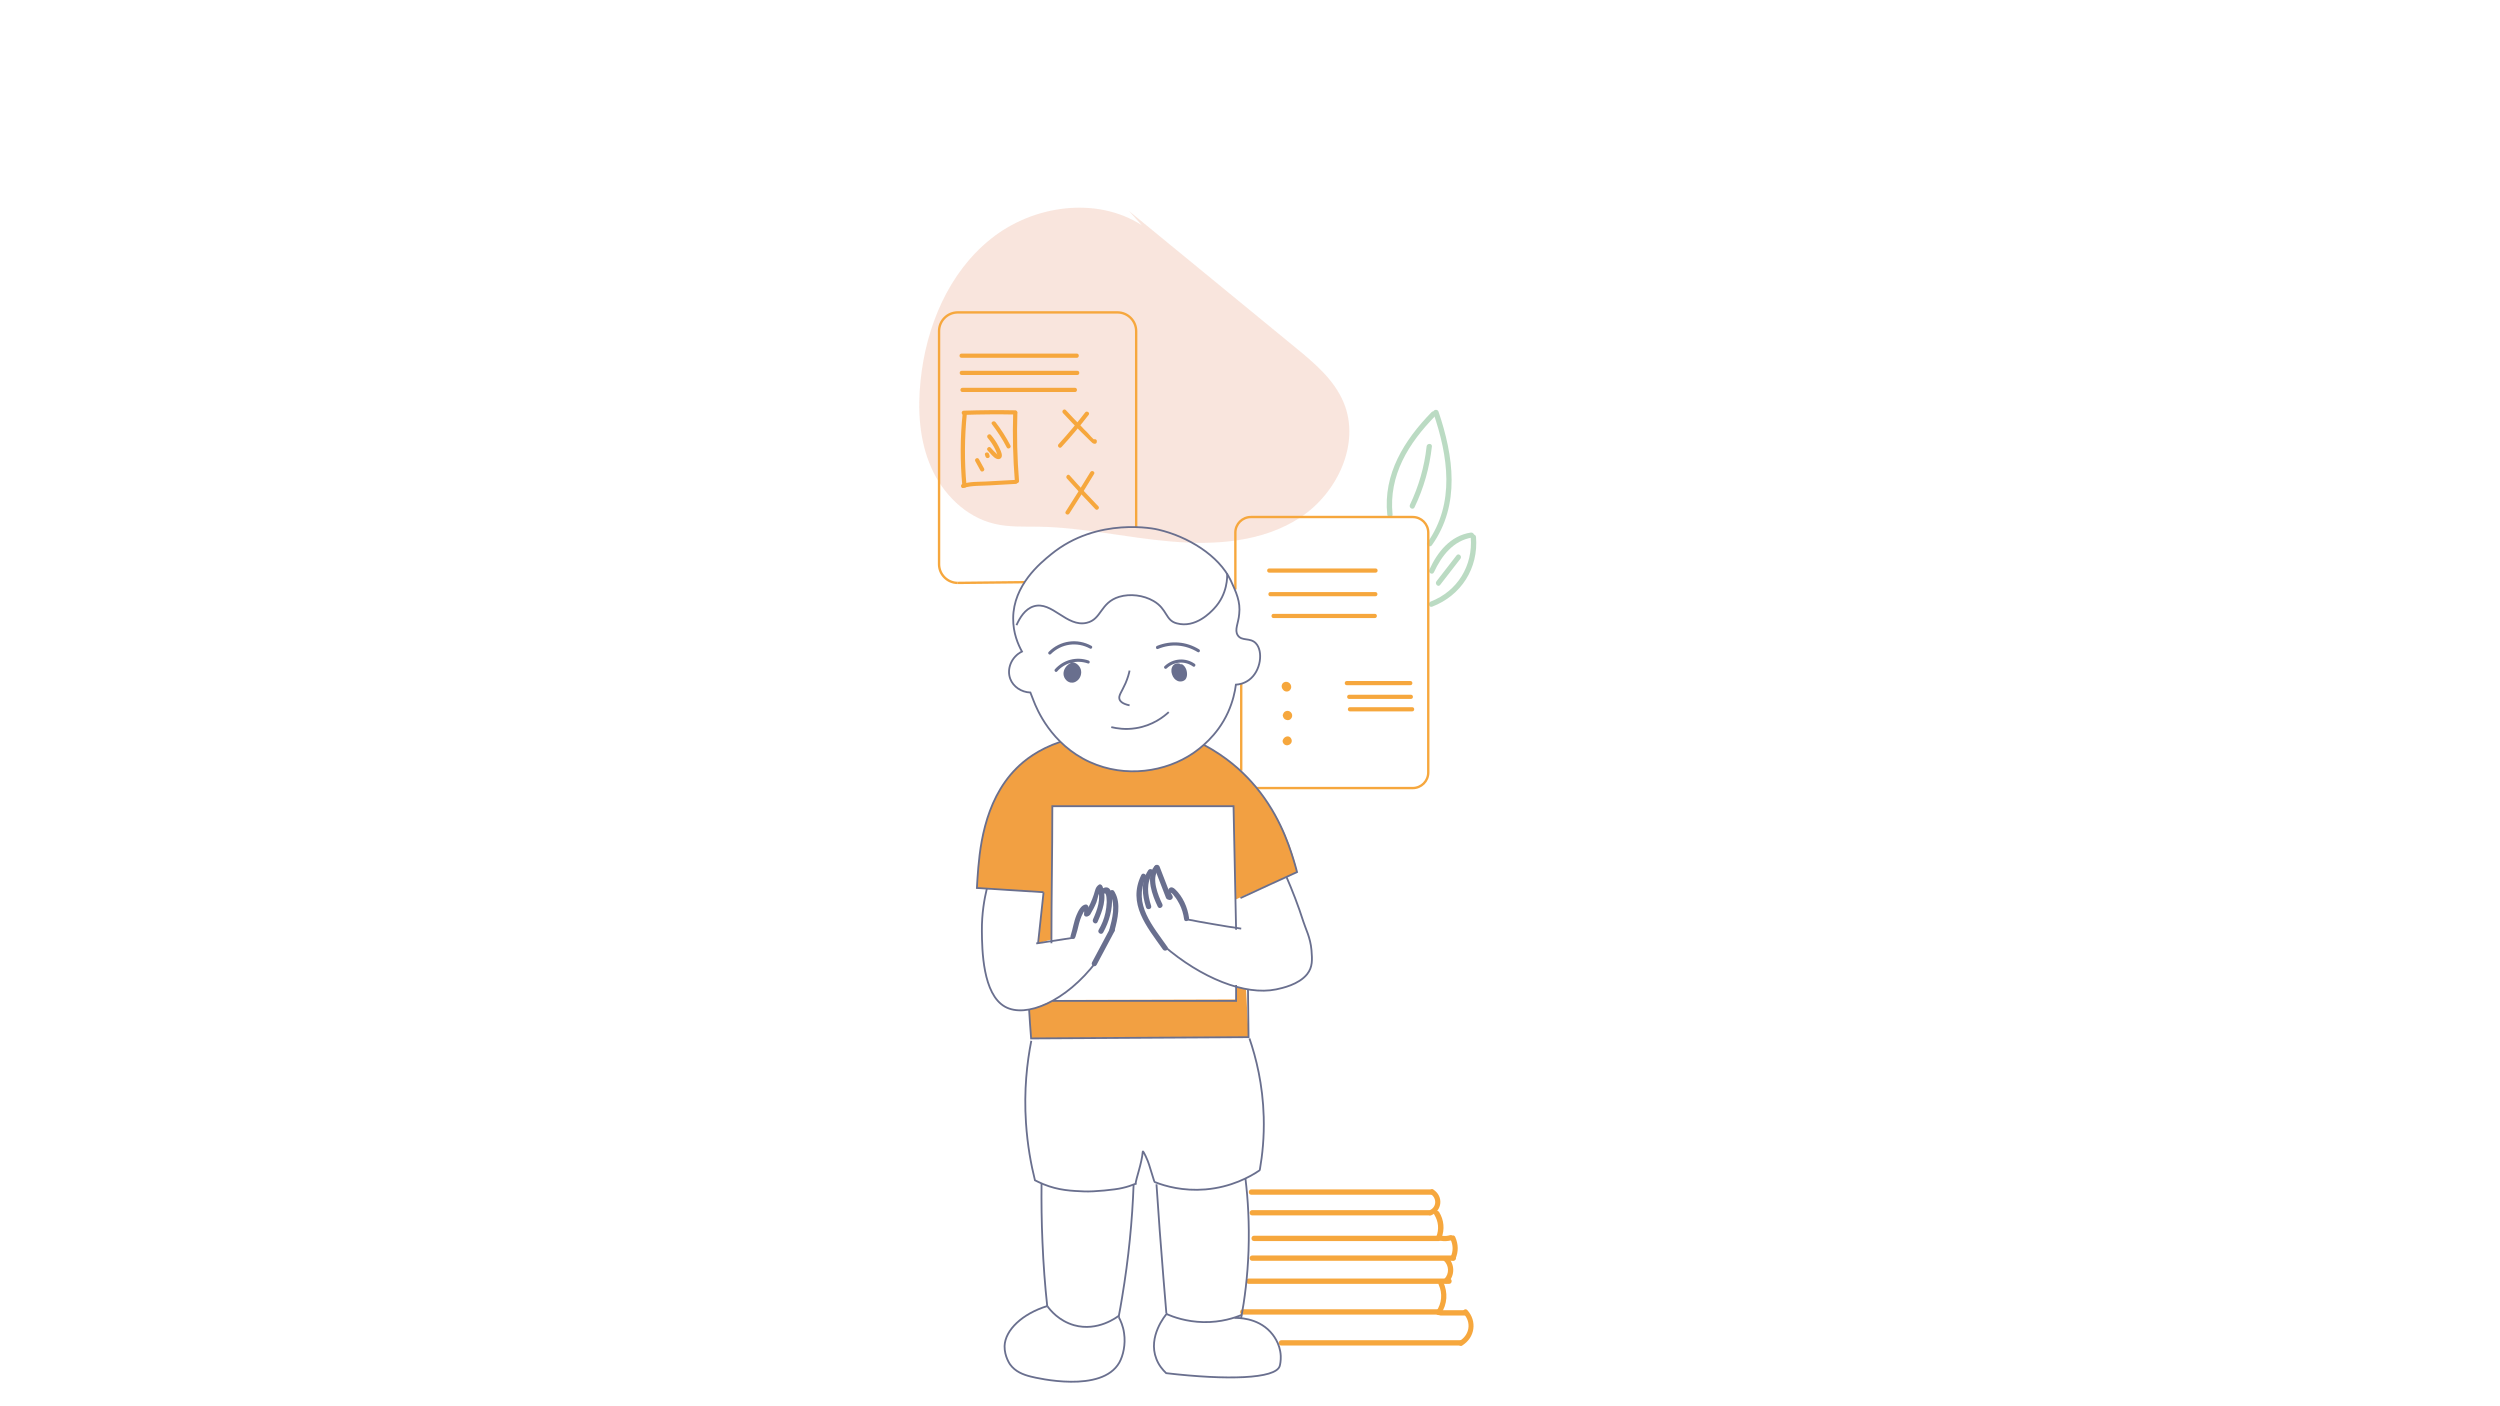 <?xml version="1.0" encoding="utf-8"?>
<!-- Generator: Adobe Illustrator 21.0.0, SVG Export Plug-In . SVG Version: 6.00 Build 0)  -->
<svg version="1.1" id="Layer_1" xmlns="http://www.w3.org/2000/svg" xmlns:xlink="http://www.w3.org/1999/xlink" x="0px" y="0px"
	 viewBox="0 0 1366 768" style="enable-background:new 0 0 1366 768;" xml:space="preserve">
<style type="text/css">
	.st0{fill:none;stroke:#696F8E;stroke-miterlimit:10;}
	.st1{fill:#F2A042;}
	.st2{fill:#BBDBC3;}
	.st3{opacity:0.57;}
	.st4{fill:#F4D2C4;}
	.st5{fill:#696F8E;}
	.st6{fill:none;stroke:#F6A73D;stroke-width:1.3;stroke-miterlimit:10;}
	.st7{fill:#F6A73D;}
</style>
<path class="st0" d="M607.2,397.3c3,0.7,7.7,1.5,13.3,0.6c9.4-1.4,15.6-6.5,18.1-8.8"/>
<path class="st0" d="M617.2,366.4c-0.3,1.6-1,4.1-2.2,6.9c-2.1,4.8-4,6.8-3.3,8.8c0.4,1.1,1.6,2.5,5.5,3.3"/>
<g id="Layer_64">
	<path class="st1" d="M657.8,407c3.1,1.6,7.3,4.1,12,7.5c3,2.2,16.6,12.6,27.5,31.7c3.8,6.7,8.6,16.9,11.5,30.2
		c-11.2,5-22.4,10.1-33.7,15.1c-0.4-16.9-0.8-33.8-1.2-50.7c-32.9-0.1-65.9-0.2-98.8-0.3c-0.2,24.3-0.3,48.5-0.5,72.8
		c-2.5,0.7-4.9,1.4-7.4,2.1c1-9.3,2-18.5,3-27.8c-12.1-0.8-24.3-1.5-36.4-2.3c0.1-5.5,0.6-12,1.6-19.3c0.9-6.4,1.8-12.4,4.4-20
		c1.6-4.7,3.8-10.8,8.5-17.6c5.1-7.4,10.5-11.8,12.5-13.3c7-5.5,13.9-8.3,18.7-9.8c1.9,2,4.8,4.7,8.6,7.2c8,5.3,15.5,6.9,19.6,7.7
		c3.9,0.8,16.3,2.8,30-1.6c6.1-2,10.5-4.6,11.7-5.3C653,411.1,655.7,408.9,657.8,407z"/>
	<path class="st1" d="M675.4,539.1c0.5,0.1,5.4,1.2,5.4,1.2l0,0l0,0l0,0c0,0,1.4,25.7,1.5,26.3c-39.6,0.2-79.2,0.5-118.8,0.7
		c-0.4-5.1-0.7-10.1-1.1-15.2c4.5-1.9,9-3.8,13.5-5.7c33.2-0.1,66.3-0.2,99.4-0.3C675.3,543.8,675.4,541.5,675.4,539.1z"/>
</g>
<g>
	<g>
		<path class="st2" d="M782.4,297.9c15.7-22.1,11.8-48.8,3.6-73c-0.6-1.7-3.4-1-2.8,0.8c8,23.5,12,49.2-3.3,70.8
			C778.9,297.9,781.4,299.4,782.4,297.9L782.4,297.9z"/>
	</g>
</g>
<g>
	<g>
		<path class="st2" d="M782.2,225.2c-15,15.4-26.5,33.8-24.2,56c0.2,1.8,3,1.8,2.9,0c-2.2-21.6,8.8-39.1,23.4-54
			C785.5,225.9,783.5,223.8,782.2,225.2L782.2,225.2z"/>
	</g>
</g>
<g>
	<g>
		<path class="st2" d="M779.5,243.9c-1.2,11.1-4.3,21.8-9.1,31.9c-0.8,1.7,1.7,3.1,2.5,1.4c5.1-10.6,8.2-21.7,9.5-33.3
			C782.5,242.1,779.7,242.1,779.5,243.9L779.5,243.9z"/>
	</g>
</g>
<g>
	<g>
		<path class="st2" d="M803.6,291c-11.1,1.7-18.2,10.6-22.6,20.3c-0.8,1.7,1.7,3.1,2.5,1.4c4.2-9,10.5-17.3,20.9-19
			C806.2,293.4,805.5,290.7,803.6,291L803.6,291z"/>
	</g>
</g>
<g>
	<g>
		<path class="st2" d="M803.6,293.4c1.3,15.7-7.2,29.6-21.9,35.3c-1.7,0.7-1,3.4,0.8,2.8c15.9-6.1,25.4-21,24-38.1
			C806.3,291.5,803.4,291.5,803.6,293.4L803.6,293.4z"/>
	</g>
</g>
<g>
	<g>
		<path class="st2" d="M795.9,303.4c-3.7,4.7-7.3,9.4-11,14.2c-1.1,1.4,0.9,3.5,2,2c3.7-4.7,7.3-9.4,11-14.2
			C799.1,304,797.1,302,795.9,303.4L795.9,303.4z"/>
	</g>
</g>
<g class="st3">
	<path class="st4" d="M616.9,115.3c30.2,24.8,60.5,49.6,90.7,74.4c10.5,8.6,21.4,17.7,26.6,30.3c9.3,22.4-3.5,49.5-23.8,62.8
		s-46.1,15.2-70.3,13.1c-24.2-2-48.1-7.7-72.4-8.1c-8.2-0.1-16.5,0.3-24.4-1.6c-15.6-3.7-28.2-16.3-34.6-31s-7.4-31.3-5.7-47.3
		c3-29.3,15.2-58.8,38.3-77.3c23-18.5,57.7-23.5,82.5-7.6"/>
</g>
<g>
	<g>
		<path class="st5" d="M655.2,354.8c-7-4.3-15.3-5-23-1.9c-1,0.4-0.6,2.1,0.5,1.7c7.2-3,15-2.4,21.7,1.7
			C655.3,356.9,656.2,355.4,655.2,354.8L655.2,354.8z"/>
	</g>
</g>
<g>
	<g>
		<path class="st5" d="M652.8,362.7c-5.1-3.6-12-3-16.5,1.3c-0.8,0.8,0.4,2,1.2,1.2c4-3.8,10-4.2,14.4-1
			C652.8,364.8,653.7,363.3,652.8,362.7L652.8,362.7z"/>
	</g>
</g>
<g>
	<path class="st5" d="M645.4,362.7c2.1,0.9,3.2,3.3,3.2,5.6c0,1-0.2,1.9-0.7,2.7c-0.9,1.3-2.9,1.7-4.4,1.1s-2.6-2-3.1-3.6
		c-0.6-1.6-0.5-3.6,0.6-4.9c1.1-1.3,3.4-1.6,4.5-0.3"/>
</g>
<g>
	<g>
		<path class="st5" d="M596.4,352.9c-7.7-4.3-17.2-3-23.4,3.3c-0.8,0.8,0.4,2,1.2,1.2c5.7-5.7,14.3-6.9,21.4-3
			C596.5,354.9,597.3,353.4,596.4,352.9L596.4,352.9z"/>
	</g>
</g>
<g>
	<g>
		<path class="st5" d="M594.8,360.9c-6.6-2.3-13.8-0.4-18.4,4.8c-0.7,0.8,0.5,2,1.2,1.2c4.2-4.8,10.7-6.5,16.8-4.4
			C595.4,362.9,595.9,361.3,594.8,360.9L594.8,360.9z"/>
	</g>
</g>
<g>
	<path class="st5" d="M584.7,361.7c2.5-0.2,5,1.5,5.8,3.9c0.8,2.4-0.2,5.3-2.3,6.6c-0.7,0.5-1.5,0.8-2.3,0.8
		c-2.5,0.2-4.7-2.2-4.8-4.7c-0.1-2.5,1.6-4.9,3.9-6"/>
</g>
<g id="ke_books">
	<path class="st0" d="M678.6,718.4c-3.8,1.6-11.3,4.2-21.1,4c-9.3-0.2-16.4-2.8-20.1-4.4"/>
	<path class="st0" d="M572.3,713.7c1.5,2.1,6.2,8,14.6,10.4c12.9,3.6,23.4-4.4,24.6-5.3"/>
	<path class="st6" d="M675,322.1v-31.1c0-4.7,3.8-8.5,8.5-8.5h88.4c4.7,0,8.5,3.8,8.5,8.5v131.1c0,4.7-3.8,8.5-8.5,8.5h-86"/>
	<path class="st6" d="M678.2,373.6c0,15.8,0,31.7,0,47.5"/>
	<g>
		<g>
			<path class="st7" d="M588.4,193.2c-21,0-42,0-63,0c-1.5,0-1.5,2.3,0,2.3c21,0,42,0,63,0C589.8,195.5,589.8,193.2,588.4,193.2
				L588.4,193.2z"/>
		</g>
	</g>
	<g>
		<g>
			<path class="st7" d="M588.6,202.6c-21,0-42.1,0-63.1,0c-1.5,0-1.5,2.3,0,2.3c0.3,0,0.6,0,0.9,0c1.5,0,1.5-2.3,0-2.3
				c-0.3,0-0.6,0-0.9,0c0,0.8,0,1.5,0,2.3c21,0,42.1,0,63.1,0C590.1,204.9,590.1,202.6,588.6,202.6L588.6,202.6z"/>
		</g>
	</g>
	<g>
		<g>
			<path class="st7" d="M587.4,211.9c-20.5,0-41,0-61.5,0c-1.5,0-1.5,2.3,0,2.3c0.4,0,0.8,0,1.2,0c1.5,0,1.5-2.3,0-2.3
				c-0.4,0-0.8,0-1.2,0c-1.5,0-1.5,2.3,0,2.3c20.5,0,41,0,61.5,0C588.8,214.2,588.8,211.9,587.4,211.9L587.4,211.9z"/>
		</g>
	</g>
	<g>
		<g>
			<path class="st7" d="M554.7,224.2c-9.4-0.2-18.7-0.1-28.1,0.2c-1.5,0-1.5,2.3,0,2.3c9.4-0.3,18.7-0.4,28.1-0.2
				C556.2,226.5,556.2,224.2,554.7,224.2L554.7,224.2z"/>
		</g>
	</g>
	<g>
		<g>
			<path class="st7" d="M526,225.9c-1.4,13.2-1.4,26.3-0.2,39.4c0.1,1.5,2.4,1.5,2.3,0c-1.2-13.2-1.1-26.3,0.2-39.4
				C528.5,224.4,526.2,224.4,526,225.9L526,225.9z"/>
		</g>
	</g>
	<g>
		<g>
			<path class="st7" d="M553.6,225.6c-0.4,12.4-0.1,24.8,0.9,37.2c0.1,1.5,2.4,1.5,2.3,0c-1-12.4-1.3-24.8-0.9-37.2
				C556,224.1,553.7,224.1,553.6,225.6L553.6,225.6z"/>
		</g>
	</g>
	<g>
		<g>
			<path class="st7" d="M555,262.2c-5.4,0.3-10.9,0.6-16.3,0.9c-4.2,0.2-8.7,0-12.8,1.3c-1.4,0.5-0.8,2.7,0.6,2.2
				c4.4-1.4,9.7-1.1,14.4-1.4c4.7-0.3,9.4-0.5,14.1-0.8C556.5,264.4,556.5,262.1,555,262.2L555,262.2z"/>
		</g>
	</g>
	<g>
		<g>
			<path class="st7" d="M542,231.8c3,4,5.8,8.2,8.1,12.7c0.7,1.3,2.7,0.1,2-1.1c-2.3-4.4-5-8.7-8.1-12.7
				C543.1,229.5,541.1,230.7,542,231.8L542,231.8z"/>
		</g>
	</g>
	<g>
		<g>
			<path class="st7" d="M539.7,239.3c1.7,2,3.2,4.3,4.3,6.7c0.3,0.6,0.5,1.2,0.7,1.8c0.5,1.4,0.2,0.4-0.2,0.1
				c-1.1-1-2.2-2.2-3.2-3.3c-1-1.1-2.7,0.6-1.6,1.6c1.4,1.4,3,3.8,4.9,4.5c1.3,0.5,2.6-0.1,2.8-1.5c0.2-1.7-1.1-3.9-1.8-5.4
				c-1.1-2.2-2.6-4.3-4.2-6.2C540.3,236.6,538.7,238.2,539.7,239.3L539.7,239.3z"/>
		</g>
	</g>
	<g>
		<g>
			<path class="st7" d="M538.2,248.6c0.1,0.3,0.2,0.6,0.3,0.9c0.5,1.4,2.7,0.8,2.2-0.6c-0.1-0.3-0.2-0.6-0.3-0.9
				C539.9,246.6,537.7,247.2,538.2,248.6L538.2,248.6z"/>
		</g>
	</g>
	<g>
		<g>
			<path class="st7" d="M532.9,252c0.9,1.7,1.9,3.4,2.8,5.1c0.7,1.3,2.7,0.1,2-1.1c-0.9-1.7-1.9-3.4-2.8-5.1
				C534.2,249.6,532.2,250.7,532.9,252L532.9,252z"/>
		</g>
	</g>
	<g>
		<g>
			<path class="st7" d="M580.8,225.7c3.3,3.6,6.7,7.1,10.1,10.5c1.7,1.7,3.3,3.3,5,4.9c0.7,0.7,1.3,1.4,2.3,1.4
				c0.8,0,1.2-0.7,1.1-1.4c0-0.1,0-0.2,0-0.3c-0.1-0.7-0.9-0.9-1.4-0.8c0,0-0.1,0-0.2,0c-1.4,0.3-0.8,2.5,0.6,2.2c0,0,0.1,0,0.2,0
				c-0.5-0.3-0.9-0.5-1.4-0.8c0,0.1,0,0.2,0,0.3c0.4-0.5,0.7-1,1.1-1.4c-0.8,0-3.3-3.2-3.9-3.8c-1.4-1.3-2.7-2.7-4-4.1
				c-2.7-2.7-5.3-5.5-7.9-8.3C581.4,223,579.8,224.6,580.8,225.7L580.8,225.7z"/>
		</g>
	</g>
	<g>
		<g>
			<path class="st7" d="M592.9,225.4c-4.6,6-9.4,11.7-14.5,17.3c-1,1.1,0.6,2.7,1.6,1.6c5.2-5.7,10.2-11.6,14.9-17.7
				C595.7,225.4,593.7,224.2,592.9,225.4L592.9,225.4z"/>
		</g>
	</g>
	<g>
		<g>
			<path class="st7" d="M582.9,261.4c5.1,5.7,10.3,11.3,15.6,16.8c1,1.1,2.7-0.6,1.6-1.6c-5.3-5.5-10.6-11.1-15.6-16.8
				C583.6,258.6,582,260.3,582.9,261.4L582.9,261.4z"/>
		</g>
	</g>
	<g>
		<g>
			<path class="st7" d="M595.8,257.9c-4.4,7.3-8.9,14.4-13.5,21.6c-0.8,1.2,1.2,2.4,2,1.1c4.6-7.1,9.1-14.3,13.5-21.6
				C598.6,257.8,596.6,256.7,595.8,257.9L595.8,257.9z"/>
		</g>
	</g>
	<g>
		<g>
			<path class="st7" d="M693.5,312.9c19.4,0,38.7,0,58.1,0c1.5,0,1.5-2.3,0-2.3c-19.4,0-38.7,0-58.1,0
				C692,310.6,692,312.9,693.5,312.9L693.5,312.9z"/>
		</g>
	</g>
	<g>
		<g>
			<path class="st7" d="M694.1,325.8c19.1,0,38.3,0,57.4,0c1.5,0,1.5-2.3,0-2.3c-19.1,0-38.3,0-57.4,0
				C692.7,323.5,692.7,325.8,694.1,325.8L694.1,325.8z"/>
		</g>
	</g>
	<g>
		<g>
			<path class="st7" d="M695.8,337.7c18.5,0,36.9,0,55.4,0c1.5,0,1.5-2.3,0-2.3c-18.5,0-36.9,0-55.4,0
				C694.4,335.4,694.4,337.7,695.8,337.7L695.8,337.7z"/>
		</g>
	</g>
	<g>
		<g>
			<path class="st7" d="M770.6,372.1c-11.6,0-23.1,0-34.7,0c-1.5,0-1.5,2.3,0,2.3c11.6,0,23.1,0,34.7,0
				C772.1,374.4,772.1,372.1,770.6,372.1L770.6,372.1z"/>
		</g>
	</g>
	<g>
		<g>
			<path class="st7" d="M770.9,379.6c-11.2,0-22.4,0-33.7,0c-1.5,0-1.5,2.3,0,2.3c11.2,0,22.4,0,33.7,0
				C772.4,381.9,772.4,379.6,770.9,379.6L770.9,379.6z"/>
		</g>
	</g>
	<g>
		<g>
			<path class="st7" d="M771.6,386.4c-11.3,0-22.7,0-34,0c-1.5,0-1.5,2.3,0,2.3c11.3,0,22.7,0,34,0
				C773.1,388.7,773.1,386.4,771.6,386.4L771.6,386.4z"/>
		</g>
	</g>
	<g>
		<g>
			<path class="st7" d="M702.6,375.2c-0.3-0.2,0,0,0-0.1c0.1-0.1-0.2-0.2,0.1-0.2c0.2,0,0.5,0.1,0.5,0.3c0.1,0.3-0.3,0.6-0.3,0.3
				c-0.1-1.5-2.4-1.5-2.3,0c0.1,2.6,3.6,3.3,4.7,0.9c1-2.2-1.4-4.7-3.7-3.6c-2,1-1.6,4.2,0.6,4.6c2.4,0.4,3.3-2.9,1.5-4.1
				C702.5,372.4,701.3,374.4,702.6,375.2L702.6,375.2z"/>
		</g>
	</g>
	<g>
		<g>
			<path class="st7" d="M703.4,391.5c-1-0.1,0.1-1,0.3-0.8c0.4,0.3-0.4,0.8-0.5,0.3c-0.2-1.4-2.5-1.5-2.3,0c0.3,2.3,3.4,3.6,4.8,1.3
				c1.3-2.2-1.1-4.8-3.4-3.6c-2.3,1.2-1.4,5,1.3,4.6c2.4-0.4,2-3.8-0.2-4.1C702,389,702,391.3,703.4,391.5L703.4,391.5z"/>
		</g>
	</g>
	<g>
		<g>
			<path class="st7" d="M703.1,404.7c-0.2-0.1,0.6-0.4,0.3,0.2c0.1-0.1-0.5,0-0.3,0.1c-0.2,0,0.1,0.1,0.1,0c0,0-0.2-0.4,0,0
				c0.6,1.4,2.5,0.2,2-1.1c-1.1-2.6-5.7-0.4-4,2.2c1.7,2.6,5.8,0.3,4.3-2.5c-1.6-3.1-6.4,0.3-3.7,2.7c1.1,1,2.9,0.7,3.4-0.7
				c0.5-1.2-0.2-2.6-1.5-3C702.3,402,701.7,404.3,703.1,404.7L703.1,404.7z"/>
		</g>
	</g>
	<path class="st6" d="M523.3,318.5c-5.6,0-10.2-4.6-10.2-10.2V180.9c0-5.6,4.6-10.2,10.2-10.2h87.3c5.6,0,10.2,4.6,10.2,10.2v107.1"
		/>
</g>
<g id="Layer_22">
	<g>
		<g>
			<path class="st7" d="M683.7,652.8c32.9,0,65.8,0,98.7,0c1.8,0,1.9-2.9,0-2.9c-32.9,0-65.8,0-98.7,0
				C681.9,649.9,681.9,652.8,683.7,652.8L683.7,652.8z"/>
		</g>
	</g>
	<g>
		<g>
			<path class="st7" d="M781.8,652.5c3.4,2.2,3.2,7.2-0.7,8.8c-1.7,0.7-0.9,3.5,0.8,2.8c6.1-2.5,7-10.4,1.3-14.1
				C781.7,649,780.2,651.5,781.8,652.5L781.8,652.5z"/>
		</g>
	</g>
	<g>
		<g>
			<path class="st7" d="M780.6,661.2c-32.1,0-64.2,0-96.4,0c-1.8,0-1.9,2.9,0,2.9c32.1,0,64.2,0,96.4,0
				C782.4,664,782.4,661.2,780.6,661.2L780.6,661.2z"/>
		</g>
	</g>
	<g>
		<g>
			<path class="st7" d="M783.7,663.7c2.3,3.7,2.7,8,1.1,12c-0.7,1.7,2.1,2.5,2.8,0.8c1.9-4.7,1.4-10-1.3-14.3
				C785.2,660.7,782.7,662.1,783.7,663.7L783.7,663.7z"/>
		</g>
	</g>
	<g>
		<g>
			<path class="st7" d="M786.2,675.2c-33.7,0-67.4,0-101,0c-1.8,0-1.9,2.9,0,2.9c33.7,0,67.4,0,101,0
				C788,678.1,788,675.2,786.2,675.2L786.2,675.2z"/>
		</g>
	</g>
	<g>
		<g>
			<path class="st7" d="M787.2,678c2,0.3,3.9,0.2,5.9-0.3c1.8-0.5,1-3.3-0.8-2.8c-1.4,0.4-2.9,0.6-4.4,0.3c-0.8-0.1-1.5,0.2-1.8,1
				C786,676.9,786.4,677.9,787.2,678L787.2,678z"/>
		</g>
	</g>
	<g>
		<g>
			<path class="st7" d="M792.6,677.3c1.4,3,1.5,6.3,0.1,9.3c-0.7,1.7,1.7,3.1,2.5,1.4c1.8-4,1.7-8.2-0.1-12.2
				C794.3,674.1,791.8,675.6,792.6,677.3L792.6,677.3z"/>
		</g>
	</g>
	<g>
		<g>
			<path class="st7" d="M794.1,686c-36.6,0-73.3,0-109.9,0c-1.8,0-1.9,2.9,0,2.9c36.6,0,73.3,0,109.9,0C796,688.8,796,686,794.1,686
				L794.1,686z"/>
		</g>
	</g>
	<g>
		<g>
			<path class="st7" d="M682.3,701.5c36.5,0,73,0,109.5,0c1.8,0,1.9-2.9,0-2.9c-36.5,0-73,0-109.5,0
				C680.5,698.6,680.5,701.5,682.3,701.5L682.3,701.5z"/>
		</g>
	</g>
	<g>
		<g>
			<path class="st7" d="M788.9,688.8c2.9,2.6,3.1,7.2,0.3,10c-1.3,1.3,0.7,3.3,2,2c3.9-3.8,3.8-10.4-0.3-14
				C789.6,685.6,787.5,687.6,788.9,688.8L788.9,688.8z"/>
		</g>
	</g>
	<g>
		<g>
			<path class="st7" d="M786.1,702c2.2,4.8,1.7,10.1-1.3,14.5c-1,1.5,1.4,3,2.5,1.4c3.6-5.3,3.9-11.7,1.3-17.4
				C787.8,698.9,785.3,700.4,786.1,702L786.1,702z"/>
		</g>
	</g>
	<g>
		<g>
			<path class="st7" d="M785.7,715.4c-35.6,0-71.1,0-106.7,0c-1.8,0-1.9,2.9,0,2.9c35.6,0,71.1,0,106.7,0
				C787.5,718.3,787.5,715.4,785.7,715.4L785.7,715.4z"/>
		</g>
	</g>
	<g>
		<g>
			<path class="st7" d="M787.1,718.8c4.5,0,9,0,13.6,0c1.8,0,1.9-2.9,0-2.9c-4.5,0-9,0-13.6,0C785.3,715.9,785.3,718.8,787.1,718.8
				L787.1,718.8z"/>
		</g>
	</g>
	<g>
		<g>
			<path class="st7" d="M799.7,717.8c4.4,4.7,3.3,11.6-2.2,14.9c-1.6,0.9-0.1,3.4,1.4,2.5c7.1-4.3,8.3-13.4,2.8-19.4
				C800.5,714.5,798.4,716.5,799.7,717.8L799.7,717.8z"/>
		</g>
	</g>
	<g>
		<g>
			<path class="st7" d="M798.3,732.3c-32.7,0-65.5,0-98.2,0c-1.8,0-1.9,2.9,0,2.9c32.7,0,65.5,0,98.2,0
				C800.2,735.1,800.2,732.3,798.3,732.3L798.3,732.3z"/>
		</g>
	</g>
</g>
<line class="st6" x1="523.3" y1="318.5" x2="560" y2="318.1"/>
<g>
	<g>
		<path class="st5" d="M649.7,501.5c-0.8-5.7-3.4-11.7-7.7-15.7c-3.5-3.2-5,2.4-3.8,5.2c0.7,1.7,3.2,0.2,2.5-1.4
			c-0.3-0.8-1.9-2.7-0.3-1.4c0.5,0.4,0.9,1,1.3,1.5c1.1,1.3,1.9,2.7,2.7,4.2c1.4,2.7,2.2,5.5,2.6,8.4
			C647.2,504.1,650,503.3,649.7,501.5L649.7,501.5z"/>
	</g>
</g>
<g>
	<g>
		<path class="st5" d="M639.9,489.8c-2.1-5.4-4.2-10.9-6.3-16.3c-0.7-1.7-3.4-1-2.8,0.8c2.1,5.4,4.2,10.9,6.3,16.3
			C637.8,492.3,640.5,491.6,639.9,489.8L639.9,489.8z"/>
	</g>
</g>
<g>
	<g>
		<path class="st5" d="M630.7,473.4c-4.9,5.9-1,16,1.9,22c0.8,1.7,3.3,0.2,2.5-1.4c-2.2-4.5-6.1-14-2.3-18.5
			C633.9,474,631.9,471.9,630.7,473.4L630.7,473.4z"/>
	</g>
</g>
<g>
	<g>
		<path class="st5" d="M627.4,475.5c-4.1,6.2-3.4,13.5-1.2,20.3c0.6,1.7,3.3,1,2.8-0.8c-2-6.1-2.8-12.5,0.9-18.1
			C630.9,475.4,628.4,474,627.4,475.5L627.4,475.5z"/>
	</g>
</g>
<g>
	<g>
		<path class="st5" d="M623.6,478.1c-7.7,15.8,3,28.2,11.8,40.7c1.1,1.5,3.5,0.1,2.5-1.4c-7.9-11.3-18.8-23.3-11.8-37.9
			C626.9,477.9,624.4,476.4,623.6,478.1L623.6,478.1z"/>
	</g>
</g>
<g>
	<g>
		<path class="st5" d="M587.6,512c0.8-2.4,1.4-4.9,2-7.4c0.4-1.4,0.8-2.8,1.4-4.1c0.3-0.7,1.5-3.3,2.2-3.4c-0.4-0.2-0.8-0.5-1.2-0.7
			c0.4,1,0.5,2.1,0.3,3.1c-0.1,1.8,2.7,1.8,2.9,0c0.1-1.6,0.1-3.2-0.7-4.6c-0.3-0.4-0.7-0.7-1.2-0.7c-2.6,0.2-4.2,3.7-5.1,5.8
			c-1.5,3.6-2,7.5-3.2,11.2C584.3,513,587,513.8,587.6,512L587.6,512z"/>
	</g>
</g>
<g>
	<g>
		<path class="st5" d="M595.7,499.7c1.3-2.2,2.5-4.4,3.4-6.7c0.6-1.5,1.3-6.2,2.6-7.1c-0.7-0.3-1.4-0.6-2.1-0.8
			c2.3,6,0,11.8-2.4,17.3c-0.7,1.7,1.7,3.1,2.5,1.4c2.7-6.2,5.3-12.8,2.7-19.5c-0.3-0.8-1.3-1.5-2.1-0.8c-1.8,1.3-1.9,3.1-2.6,5.2
			c-1.1,3.4-2.6,6.6-4.4,9.7C592.2,499.9,594.7,501.3,595.7,499.7L595.7,499.7z"/>
	</g>
</g>
<g>
	<g>
		<path class="st5" d="M603.3,488.3c1.5-1.2,1.4,4.8,1.4,4.8c-0.1,1.9-0.3,3.8-0.7,5.6c-0.7,3.3-2,6.5-3.7,9.4
			c-0.9,1.6,1.6,3.1,2.5,1.4c3.3-6,5.2-12.7,4.8-19.5c-0.2-4.2-2.3-6.9-6.2-3.8C599.8,487.4,601.9,489.4,603.3,488.3L603.3,488.3z"
			/>
	</g>
</g>
<g>
	<g>
		<path class="st5" d="M607.6,489.2c1.8,0,1.9-2.9,0-2.9C605.7,486.4,605.7,489.2,607.6,489.2L607.6,489.2z"/>
	</g>
</g>
<g>
	<g>
		<path class="st5" d="M606.7,489.1c3,5.2,1,13.2-0.5,18.6c-0.5,1.8,2.3,2.5,2.8,0.8c1.7-6.2,3.6-14.9,0.2-20.8
			C608.2,486.1,605.7,487.5,606.7,489.1L606.7,489.1z"/>
	</g>
</g>
<g>
	<g>
		<path class="st5" d="M606.5,507.4c-3.3,6.1-6.5,12.2-9.8,18.4c-0.9,1.6,1.6,3.1,2.5,1.4c3.3-6.1,6.5-12.2,9.8-18.4
			C609.8,507.2,607.3,505.8,606.5,507.4L606.5,507.4z"/>
	</g>
</g>
<g id="boy_2">
	<path class="st0" d="M676.3,347.1c2.2,3.4,6.8,1.1,9.9,4.4c4.1,4.3,2.8,15.2-3.7,20c-2.7,2-5.5,2.5-7.2,2.6
		c-0.5,3.8-1.6,9.1-4.3,15.1c-6,13.2-15.9,20.1-19,22.3c-14.9,10.2-36.9,13.8-56.5,4.9c-21.3-9.7-29.1-29.3-30.7-33.4
		c-0.6-1.5-1.2-3-1.8-4.6c-5-0.2-9.4-3.2-11-7.5c-2-5.4,0.6-12,6.4-14.9c-2.1-3.8-4.9-10.2-4.8-18.2c0.1-18.1,14.8-30.1,20.7-34.9
		c25.4-20.8,57.3-13.9,58.6-13.5c15.9,3.7,33.1,14,39.6,27.8c2.9,6.3,5.4,11.6,4.6,18.3C676.7,340.6,674.4,344.1,676.3,347.1z"/>
</g>
<g id="Layer_14">
	<path class="st0" d="M670.5,313.2c0.1,1.7,0.4,11.4-7.2,19.4c-1.7,1.8-10,10.8-20.3,8c-6.3-1.6-5.1-7.8-12.7-12.2
		c-5.5-3.2-12.8-4.1-18.8-2.3c-10.4,3.2-9.5,12.3-17.7,14.2c-11,2.6-19-12.1-29-9c-4.8,1.5-7.6,6.3-9.4,10.3"/>
	<path class="st0" d="M657.8,407c12.6,6.7,20.8,14.5,25.7,19.9c14.7,16.1,20.5,33.9,23.3,42.9c0.9,2.8,1.5,5.2,1.9,6.7
		c-10.3,4.7-20.6,9.4-30.9,14.2"/>
	<path class="st0" d="M579.5,405.3c-12.5,4.2-20,10.4-24.1,14.5c-18.3,18.3-20.3,45.8-21.3,60.1c-0.2,2.3-0.2,4.1-0.3,5.3
		c12.1,0.8,24.3,1.5,36.4,2.3"/>
</g>
<g id="Layer_15">
	<path class="st0" d="M702.9,479.1c3.3,7.6,6.5,15.8,9.3,24.6c1.1,3.6,3.8,8.5,4.4,15.5c0.4,5.1,0.7,9.2-2.4,13.1
		c-4.6,5.7-13.6,7.6-16.9,8.3c-17,3.5-41-6.2-61.4-23.8"/>
	<path class="st0" d="M574.5,515.4c0-26.5,0.5-48.3,0.5-74.9c33,0,66,0,99,0l1.4,67.5"/>
	<path class="st0" d="M539.2,485.6c-1.3,5.4-2.8,13.5-2.7,23.2c0.1,10,0.4,34.5,12.7,41.3c11.4,6.3,33.2-2.8,49.8-24.6"/>
	<path class="st0" d="M570.2,487.6c-1,9.3-2,18.5-3,27.8"/>
</g>
<g id="Layer_16">
	<path class="st0" d="M681.9,540.6c0.1,8.7,0.2,17.4,0.3,26.1c-39.6,0.2-79.2,0.5-118.8,0.7c-0.4-5.3-0.8-10.5-1.1-15.7"/>
</g>
<g id="Layer_17">
	<path class="st0" d="M682.7,567.4c3.6,10.5,7.3,25.1,7.8,42.9c0.3,11-0.7,20.7-2.1,28.7c0,0.3-0.2,0.6-0.5,0.7
		c-4.9,3.3-15.1,9-29.3,10.2c-12.2,1-21.9-1.8-27.3-3.9c-0.4-0.1-0.6-0.4-0.7-0.8l-2.8-9c-0.3-1.3-3.3-8.2-3.4-6.9
		c-0.5,6.3-3.7,14.7-3.9,17.5c0,0.4,0.4-0.2,0,0c-2.2,0.9-4.5,1.7-7.2,2.3c-4,1-15.6,2.1-20.7,1.9c-6.9-0.3-14.1-0.5-22.6-4
		c-1.9-0.8-3.5-1.6-4.5-2.1c-2.2-8.8-4.1-19.3-4.9-31.3c-1.2-17.9,0.6-33.2,2.9-44.9"/>
</g>
<g id="Layer_18">
	<path class="st0" d="M680.5,643.9c1.4,11.3,2.2,24.6,1.7,39.5c-0.5,14-2.1,26.5-4.1,37.2"/>
	<path class="st0" d="M631.9,647.1c1.1,16.9,2.4,34,3.8,51.2c0.5,6.4,1.1,12.9,1.6,19.3"/>
	<path class="st0" d="M619.4,647.3c-0.7,19.5-2.7,40.2-6.3,61.7c-0.6,3.6-1.2,7.2-1.9,10.7"/>
	<path class="st0" d="M569.1,646.5c-0.1,10.2,0,20.9,0.5,32c0.5,12.3,1.4,24.1,2.6,35.1"/>
</g>
<g id="Layer_19">
	<path class="st0" d="M611.3,719.7c1,1.9,2.4,4.9,2.9,8.8c0.9,6.1-0.5,12.2-2.6,16c-9.6,16.9-45,8.5-48.2,7.7
		c-4.5-1.1-8.7-2.8-11.5-6.7c0,0-3.1-4.3-3-10c0.3-8.8,9.7-17.7,23.4-21.9"/>
	<path class="st0" d="M674.5,720.1c1.5,0,12.3-0.3,19.6,7.6c1.2,1.3,5.4,6.1,5.7,13.2c0.1,2.5-0.3,4.7-0.6,5.6
		c-2.4,6.9-28.5,7.7-62,3.8c-1.9-1.8-4.1-4.4-5.4-7.9c-4.7-12.1,4.9-23.7,5.9-24.8"/>
</g>
<g id="Layer_20">
	<path class="st0" d="M566.2,515.5c6.9-1.1,13.9-2.1,20.8-3.2"/>
	<path class="st0" d="M678.2,507.4c-4.9-0.7-9.9-1.5-15-2.4c-5.3-0.9-10.4-1.8-15.4-2.8"/>
	<path class="st0" d="M675.4,538.2c0,2.9,0,5.8,0,8.7c-33.4,0-66.8,0-100.2,0"/>
</g>
</svg>
